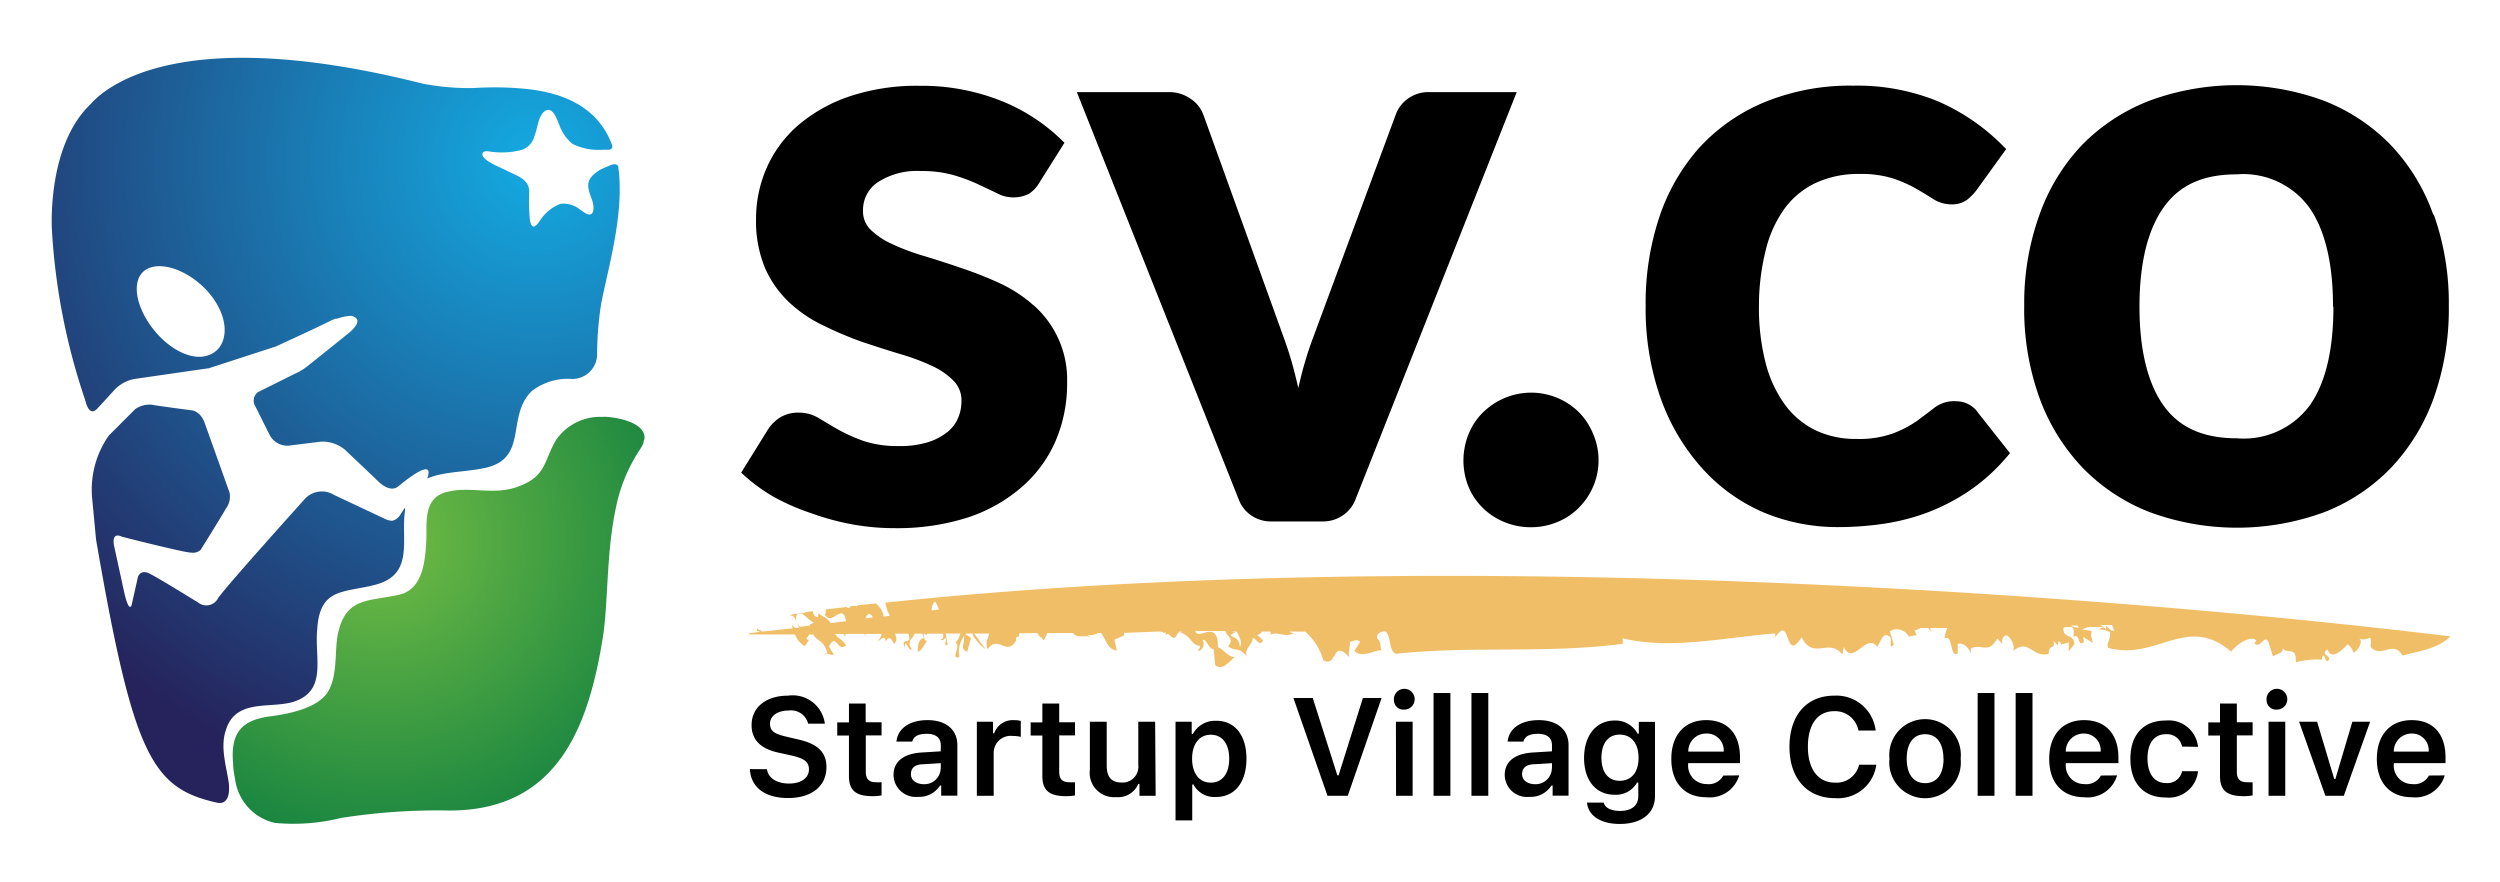 <svg xmlns="http://www.w3.org/2000/svg" xmlns:xlink="http://www.w3.org/1999/xlink" id="Layer_1" data-name="Layer 1" viewBox="0 0 190 67"><defs><style>.cls-1{fill:#f0be67}.cls-2{fill:url(#radial-gradient)}.cls-3{fill:url(#radial-gradient-2)}</style><radialGradient id="radial-gradient" cx="29.02" cy="41.03" r="25.55" gradientUnits="userSpaceOnUse"><stop offset="0" stop-color="#73bd44"/><stop offset="1" stop-color="#108040"/></radialGradient><radialGradient id="radial-gradient-2" cx="40.79" cy="12.16" r="50.36" gradientUnits="userSpaceOnUse"><stop offset="0" stop-color="#14aae2"/><stop offset="1" stop-color="#26225b"/></radialGradient></defs><title>Logo</title><g id="_Group_" data-name="&lt;Group&gt;"><path id="_Path_" d="M152.79,48.58l-.14.12A.26.26,0,0,0,152.79,48.58Z" class="cls-1" data-name="&lt;Path&gt;"/><path id="_Path_2" d="M73.51,49.54l.29-1.07-.57-.34C73.42,49,72.86,49.25,73.51,49.54Z" class="cls-1" data-name="&lt;Path&gt;"/><path id="_Path_3" d="M70,47.86l.22.65c-.42,0-.46.55-.48,1,.35,0,.46-.55.73-.8C70,48.76,70.35,47.33,70,47.86Z" class="cls-1" data-name="&lt;Path&gt;"/><path id="_Path_4" d="M60.17,47.51c.23.65.33,1.22,1,1.6l.3-.45-.19-.11.5-.74C61,47.71,60.77,48.07,60.17,47.51Z" class="cls-1" data-name="&lt;Path&gt;"/><path id="_Path_5" d="M81.56,48c0,.55.92.26,1.32.41C82.54,48.19,81.75,47.69,81.56,48Z" class="cls-1" data-name="&lt;Path&gt;"/><path id="_Path_6" d="M83,48.52l-.14-.1Z" class="cls-1" data-name="&lt;Path&gt;"/><path id="_Path_7" d="M96.59,49.36l.1.1A.18.18,0,0,0,96.59,49.36Z" class="cls-1" data-name="&lt;Path&gt;"/><path id="_Path_8" d="M77.24,47.3h0l0,0Z" class="cls-1" data-name="&lt;Path&gt;"/><path id="_Path_9" d="M94.09,49a.55.55,0,0,0-.27.14A.46.46,0,0,0,94.09,49Z" class="cls-1" data-name="&lt;Path&gt;"/><path id="_Path_10" d="M77.14,47.78l0,.06C77.13,47.9,77.17,47.92,77.14,47.78Z" class="cls-1" data-name="&lt;Path&gt;"/><path id="_Path_11" d="M88.55,47.51l-.06.1C88.51,47.7,88.53,47.62,88.55,47.51Z" class="cls-1" data-name="&lt;Path&gt;"/><path id="_Path_12" d="M88.44,47.36c-.2.14,0,.26,0,0Z" class="cls-1" data-name="&lt;Path&gt;"/><g id="_Group_2" data-name="&lt;Group&gt;"><path id="_Compound_Path_" d="M58.29,58.46c.08.66.74,1.09,1.68,1.09s1.51-.45,1.51-1.07-.41-.85-1.36-1.07l-1-.22c-1.35-.3-2-1-2-2.08,0-1.35,1.1-2.24,2.76-2.24A2.47,2.47,0,0,1,62.69,55H61.42A1.34,1.34,0,0,0,59.94,54c-.85,0-1.42.41-1.42,1s.38.79,1.3,1l.85.2c1.51.34,2.14,1,2.14,2.1,0,1.45-1.12,2.35-2.92,2.35s-2.83-.85-2.9-2.2Z" data-name="&lt;Compound Path&gt;"/><path id="_Compound_Path_2" d="M65.79,53.47v1.42H67v1h-1.2v2.76c0,.56.24.8.77.8a3.76,3.76,0,0,0,.43,0v1a3.61,3.61,0,0,1-.67.06c-1.29,0-1.81-.44-1.81-1.53V55.9h-.89v-1h.89V53.47Z" data-name="&lt;Compound Path&gt;"/><path id="_Compound_Path_3" d="M67.91,58.88c0-1,.77-1.61,2.14-1.69l1.45-.09v-.47c0-.55-.37-.86-1.06-.86s-1,.21-1.11.59h-1.2c.1-1,1-1.63,2.37-1.63s2.26.7,2.26,1.9v3.84H71.53v-.77h-.09a1.86,1.86,0,0,1-1.67.86A1.69,1.69,0,0,1,67.91,58.88Zm3.59-.47V58l-1.27.08c-.72,0-1,.3-1,.76s.41.76,1,.76A1.23,1.23,0,0,0,71.49,58.42Z" data-name="&lt;Compound Path&gt;"/><path id="_Compound_Path_4" d="M74.24,54.85h1.23v.88h.09a1.49,1.49,0,0,1,1.49-1,2.2,2.2,0,0,1,.53.06V56a2.91,2.91,0,0,0-.65-.07,1.29,1.29,0,0,0-1.41,1.3v3.25H74.24Z" data-name="&lt;Compound Path&gt;"/><path id="_Compound_Path_5" d="M80.5,53.47v1.42h1.2v1H80.5v2.76c0,.56.24.8.77.8a3.76,3.76,0,0,0,.43,0v1a3.61,3.61,0,0,1-.67.06c-1.29,0-1.81-.44-1.81-1.53V55.9h-.89v-1h.89V53.47Z" data-name="&lt;Compound Path&gt;"/><path id="_Compound_Path_6" d="M87.83,60.48H86.6v-.9h-.09a1.66,1.66,0,0,1-1.68,1,1.85,1.85,0,0,1-2-2.08V54.85h1.28v3.34c0,.86.36,1.28,1.12,1.28a1.2,1.2,0,0,0,1.28-1.34V54.85h1.28Z" data-name="&lt;Compound Path&gt;"/><path id="_Compound_Path_7" d="M94.73,57.66c0,1.8-.89,2.91-2.31,2.91a1.8,1.8,0,0,1-1.72-.95h-.09v2.73H89.34v-7.5h1.23v.93h.09a1.91,1.91,0,0,1,1.75-1C93.83,54.76,94.73,55.86,94.73,57.66Zm-1.31,0c0-1.14-.53-1.82-1.4-1.82s-1.42.7-1.42,1.82.55,1.82,1.42,1.82S93.42,58.8,93.42,57.66Z" data-name="&lt;Compound Path&gt;"/><path id="_Compound_Path_8" d="M100.89,60.48,98.3,53.05h1.47l1.87,5.88h.09l1.85-5.88H105l-2.57,7.43Z" data-name="&lt;Compound Path&gt;"/><path id="_Compound_Path_9" d="M105.94,53.23a.79.79,0,1,1,.79.7A.72.72,0,0,1,105.94,53.23Zm.15,1.62h1.27v5.63H106.1Z" data-name="&lt;Compound Path&gt;"/><path id="_Compound_Path_10" d="M108.95,52.67h1.28v7.81h-1.28Z" data-name="&lt;Compound Path&gt;"/><path id="_Compound_Path_11" d="M111.83,52.67h1.28v7.81h-1.28Z" data-name="&lt;Compound Path&gt;"/><path id="_Compound_Path_12" d="M114.36,58.88c0-1,.77-1.61,2.14-1.69l1.45-.09v-.47c0-.55-.37-.86-1.06-.86s-1,.21-1.11.59h-1.2c.1-1,1-1.63,2.37-1.63s2.26.7,2.26,1.9v3.84H118v-.77h-.09a1.86,1.86,0,0,1-1.67.86A1.69,1.69,0,0,1,114.36,58.88Zm3.59-.47V58l-1.27.08c-.72,0-1,.3-1,.76s.41.76,1,.76A1.23,1.23,0,0,0,117.94,58.42Z" data-name="&lt;Compound Path&gt;"/><path id="_Compound_Path_13" d="M120.61,61h1.28c.08.39.54.63,1.24.63.87,0,1.38-.41,1.38-1.12V59.47h-.09a1.84,1.84,0,0,1-1.72.93c-1.42,0-2.31-1.1-2.31-2.79s.89-2.85,2.33-2.85a1.91,1.91,0,0,1,1.74,1h.09v-.9h1.23V60.5c0,1.3-1,2.12-2.68,2.12C121.66,62.62,120.71,62,120.61,61Zm3.92-3.41c0-1.08-.54-1.76-1.43-1.76s-1.39.68-1.39,1.76.5,1.75,1.39,1.75S124.53,58.68,124.53,57.6Z" data-name="&lt;Compound Path&gt;"/><path id="_Compound_Path_14" d="M132.18,58.93a2.33,2.33,0,0,1-2.5,1.66c-1.66,0-2.66-1.1-2.66-2.91s1-2.95,2.65-2.95,2.57,1.07,2.57,2.84V58H128.3v.07a1.4,1.4,0,0,0,1.41,1.52,1.25,1.25,0,0,0,1.26-.65Zm-3.87-1.81H131a1.27,1.27,0,0,0-1.3-1.37A1.35,1.35,0,0,0,128.31,57.12Z" data-name="&lt;Compound Path&gt;"/><path id="_Compound_Path_15" d="M136,56.77c0-2.41,1.3-3.9,3.41-3.9a3,3,0,0,1,3.14,2.65h-1.31a1.8,1.8,0,0,0-1.84-1.47c-1.26,0-2,1-2,2.71s.79,2.72,2.05,2.72a1.76,1.76,0,0,0,1.84-1.36h1.31a2.94,2.94,0,0,1-3.14,2.54C137.35,60.66,136,59.17,136,56.77Z" data-name="&lt;Compound Path&gt;"/><path id="_Compound_Path_16" d="M143.6,57.66a2.72,2.72,0,1,1,5.41,0,2.72,2.72,0,1,1-5.41,0Zm4.1,0c0-1.17-.51-1.86-1.39-1.86s-1.4.68-1.4,1.86.51,1.86,1.4,1.86S147.71,58.84,147.71,57.66Z" data-name="&lt;Compound Path&gt;"/><path id="_Compound_Path_17" d="M150.3,52.67h1.28v7.81H150.3Z" data-name="&lt;Compound Path&gt;"/><path id="_Compound_Path_18" d="M153.19,52.67h1.28v7.81h-1.28Z" data-name="&lt;Compound Path&gt;"/><path id="_Compound_Path_19" d="M160.9,58.93a2.33,2.33,0,0,1-2.5,1.66c-1.66,0-2.66-1.1-2.66-2.91s1-2.95,2.65-2.95S161,55.8,161,57.58V58H157v.07a1.4,1.4,0,0,0,1.41,1.52,1.25,1.25,0,0,0,1.26-.65ZM157,57.12h2.65a1.27,1.27,0,0,0-1.3-1.37A1.35,1.35,0,0,0,157,57.12Z" data-name="&lt;Compound Path&gt;"/><path id="_Compound_Path_20" d="M165.84,56.74a1.17,1.17,0,0,0-1.24-.94c-.87,0-1.39.67-1.39,1.84s.53,1.87,1.39,1.87a1.14,1.14,0,0,0,1.24-.9h1.21a2.23,2.23,0,0,1-2.45,2c-1.69,0-2.69-1.09-2.69-2.94s1-2.91,2.69-2.91a2.24,2.24,0,0,1,2.45,2Z" data-name="&lt;Compound Path&gt;"/><path id="_Compound_Path_21" d="M170,53.47v1.42h1.2v1H170v2.76c0,.56.24.8.77.8a3.76,3.76,0,0,0,.43,0v1a3.61,3.61,0,0,1-.67.06c-1.29,0-1.81-.44-1.81-1.53V55.9h-.89v-1h.89V53.47Z" data-name="&lt;Compound Path&gt;"/><path id="_Compound_Path_22" d="M172.26,53.23a.79.79,0,1,1,.79.7A.72.72,0,0,1,172.26,53.23Zm.15,1.62h1.27v5.63h-1.27Z" data-name="&lt;Compound Path&gt;"/><path id="_Compound_Path_23" d="M178.13,60.48h-1.4l-2-5.63h1.37l1.3,4.35h.09l1.29-4.35h1.35Z" data-name="&lt;Compound Path&gt;"/><path id="_Compound_Path_24" d="M185.8,58.93a2.33,2.33,0,0,1-2.5,1.66c-1.66,0-2.66-1.1-2.66-2.91s1-2.95,2.65-2.95,2.57,1.07,2.57,2.84V58h-3.93v.07a1.4,1.4,0,0,0,1.41,1.52,1.25,1.25,0,0,0,1.26-.65Zm-3.87-1.81h2.65a1.27,1.27,0,0,0-1.3-1.37A1.35,1.35,0,0,0,181.93,57.12Z" data-name="&lt;Compound Path&gt;"/></g><path id="_Compound_Path_25" d="M67.29,45.8a3.23,3.23,0,0,0,.34,1l-.49.06c0-.39-.25-.67-.55-1L65.17,46a.19.19,0,0,1-.07.08L65,46.05l-.37,0a.5.5,0,0,1,0,.08c-.14.12-.21.07-.29,0l-1.59.19a.45.45,0,0,1-.06.37c.49,1,1.37-1,1.6.52l-1.17.15c-.24-.44-.62-.49-.91-.75l-.05.28c-.25,0-.34-.17-.39-.44l-.54.07a.29.29,0,0,1-.14.06l0,0-1,.13-.06.08c.34-.13.52.49.71.91L57.93,48l-.4-.24,0,.18.25.08-.85.11v.09l4.87,0c.3.51.85.46,1.09,1.45-.15,0-.27-.06-.25.17,0-.32.5,0,.73-.09L63,49.13c.57-1.11.62.46,1.29-.07-.09-.36-.71-.58-.81-.88H64c.09,0,.17,0,.21.21l.07-.21h1.4l.18.16-.1-.16H67a1,1,0,0,1-.38.61c.23-.07.63-.66.71,0,.17-.52.47-.24.61.16.31-.34.16-.44.09-.79h1a1,1,0,0,1,.08.44c-.12.24-.63-.06-.34.63,0-.91.28.37.54.11-.49-.62.13-.83.19-1.18h.76a.64.64,0,0,0,.19.11v-.11h1.22c0,.18.09.46-.2.41.11.17.27.06.37-.09.17.2-.21.7.18.52l-.15-.85h.44l.09,0v0h.58a1.36,1.36,0,0,1-.42.75l.08-.06c.42.36-.47,1.27.27,1.1a2.08,2.08,0,0,1,.51-1.79h.5l0,.11a4.13,4.13,0,0,0,1,1.1l-.88-1.21h1.12v0c0,.32-.34.62-.1,1.19.8-1.15,1.46.61,2.17-.68,0-.09-.06-.3.19-.27l.06-.27h.2a.25.25,0,0,0,.21,0h.95l.05.08,0,0,0,0c.11.17.22.31.27.21.12.48.28.09.43-.3l2.6,0a1.31,1.31,0,0,0,1.27,0h.23c.48.74.5,1.2,1.18,1.34l-.17-.83.74-.34a.42.42,0,0,1,0-.18L88,48c.14,0,.29,0,.44.07v.06a.44.44,0,0,1,.15-.07c0,.06,0,.14,0,.23.27-.44.53.68.87-.08a.52.52,0,0,0,.15-.21h.22l-.11.08c.72.17.87,1,1.47,1,.05.21-.08.18-.15.37.33.07.55-.47.37-.81.27-.13.43.7.82.69l.13,1.23c.56.45,1.09-.32,1.49-.64-.47.09-1-.72-1.28-.71,0-2.21-1.42-.54-1.72-1.2l0-.05h2.29c.06.42.72.53.19,1.16.64.45.79,0,1.41.74-.16-.64.44-.8.47-1.39.26.06.55.73.78.19l-.44-.4A.51.51,0,0,0,95.9,48h.67a1.25,1.25,0,0,1,0,.23c.57-.27,1.18.3,1.77-.15A.34.34,0,0,1,98,48h1.2a4.72,4.72,0,0,1,1.38,2.19c1.07.58.65-1.75,2-.19-.19-.15.06-.89,0-1.22.2,0,.55-.26.79,0l-.44.69c.62.59,1.42-.06,2.08-.05-.15-.19,0-.66-.36-.91,0-.51.43-.49.63-.54.49.43.22,1.37.78,1.72,5.77-.62,11.47,0,17.27-.76v-.42c3.63.89,7.71-.07,11.59-.37l0,.29c1.23-1.84.68,2.09,2,0,.91,1.79,2.07,0,3.1,1.32l.11-.59c.71,1.53,1.7-1.14,2.55,0,.32-.55.47-1.22,1-.71.09.18-.13,1,.25.53l-.3-1a1,1,0,0,1,1.43.4l.61-.11-.17-.35a2.85,2.85,0,0,0,.47-.19h.57a.89.89,0,0,1,.25.37c0-.1-.07-.24-.1-.37h1.31a2.4,2.4,0,0,0-.21.81c.65-.41.39,1.56,1,1.1l0-.71c.46-.1.77.26,1,.7l0-.36c.85-.37,1.33.47,2-.74l.42.44a.54.54,0,0,1,.17-.67c.35-.12.82.82.61,1.18,1.2-1,1.42.51,2.71.22,0-.81.54-.27.37-1l.36.4c-.06,0,0-.22,0-.32s.2,0,.24.32l0-.13.56-.14,0,.67.44-.58c-.18-.85-.82-.32-.86-1.17l.12-.09h.56c.17.23.1.25.1.73.54-.26.27.81.79.41l-.06-.4.65.41c.22.18-.17-.5,0-.85-.27-.07-.52-.09-.75-.13l.5-.18h1.07c0,.23.07-.1-.25.19a1.85,1.85,0,0,1,.8.19c.14.58-.31.8-.11,1.21,3.66,1,6-2.6,9.34.29.46-.64,1.57-1.27,1.91-.85l-.15.21c.48.49.8-.85,1.11,0l.3,1c.25-.21.8-.21.74-.63.29.5,1.08-.21,1,1.07a6.69,6.69,0,0,1,2-.2.46.46,0,0,1,0-.21c.22-.42.26.78.55.14-.07-.28-.67-.35-.13-.71.27.91,1.16,0,1.52-.39a1.23,1.23,0,0,1,.45.65c.3-.13.8-.88.4-1.11.76.39,1-.63.9.67.84.91,1.69-.58,2.43.66,1.28-.38,2.55-.46,3.64-1.46C173.47,46.78,116.35,40.62,67.29,45.8Zm-5.73,1.65s0,.06,0,.09l-.76.1c-.21-.26-.4-.56-.25-.88.32-.53.79.36,1.31.56ZM65.76,47c.16-.31.31-.55.58-.07Zm5.06-.61a.77.77,0,0,1,.25-.68,3.24,3.24,0,0,1,.29.61Zm23.4,2.74c0-1-1.28-.6-.34-1.08L93.51,48H94C94.14,48.33,94.48,48.85,94.23,49.16Zm63.2-1.59h.48a1.59,1.59,0,0,1,.08.18A1.82,1.82,0,0,1,157.43,47.57Zm2.66,0c-.07.18,0,.22,0,.31l-.43-.35h.86a1.34,1.34,0,0,0,.2.41C160.44,48,160.26,47.73,160.09,47.59Z" class="cls-1" data-name="&lt;Compound Path&gt;"/><g id="_Group_3" data-name="&lt;Group&gt;"><g id="_Group_4" data-name="&lt;Group&gt;"><path id="_Path_13" d="M46.79,38.68h0a12.43,12.43,0,0,1,1.84-4.51,2.19,2.19,0,0,0,.28-.53c0-.08,0-.15.06-.22.23-1.44-2.6-1.78-3.13-1.74h-.17a4.08,4.08,0,0,0-3.4,1.74c-1,1.69-.71,2.88-3.19,3.66-1.68.51-3.38-.1-5,.28-2.05.43-1.59,2.52-1.69,3.94s-.28,3.54-2.11,3.91c-2.27.51-3.95.17-4.58,2.87-.3,1.32,0,3.24-.78,4.5s-3,1.68-4.37,1.86c-2.07.27-3.07,1.14-2.83,3.62,0,.44.1.88.17,1.31h0a3.92,3.92,0,0,0,3,3.17,14.93,14.93,0,0,0,5-.37,47.1,47.1,0,0,1,8.27-.57c8.19,0,10.59-6.29,11.69-13.38C46.22,45.65,46.09,42,46.79,38.68Z" class="cls-2" data-name="&lt;Path&gt;"/></g><path id="_Compound_Path_26" d="M29.81,39.58a1.34,1.34,0,0,1-.52-.13L25.4,37.62a1.76,1.76,0,0,0-2.26.33s-5.85,6.49-6.56,7.5a1,1,0,0,1-1.51.35s-3-1.86-3.71-2.21-.88.27-.88.27L10,46c-.22.55-.54-.89-.54-.89l-.79-3.63c-.21-1.15.59-.69.59-.69S14,42,14.53,42a.88.88,0,0,0,.72-.21l0,0s1.53-2.45,1.94-3.17a1.49,1.49,0,0,0,.25-1.2l-1.9-5.32c-.35-.9-1-.92-1-.92s-2.34-.3-3-.42a1.88,1.88,0,0,0-1.27.34l-2,2A7.16,7.16,0,0,0,7,37.84Q7.15,39.4,7.3,41c2.84,16.47,4.26,18.9,9.18,20,.84.19,1-.66.91-1.49-.2-1.34-.66-2.72-.23-4,.73-2.44,3.34-1.63,5.14-2.17,2.61-.84,1.59-3.33,1.81-5.52.19-3.15,2-2.76,4.34-3.36,3.08-.76,2-3.41,2.33-5.63,0-.09,0-.17,0-.25l-.32.47A1,1,0,0,1,29.81,39.58ZM47,12.78h0c0-.39-.39-.3-.55-.25-.34.15-.67.28-.87.39-.68.44-1,.83-.83,1.51.09.48.43,1,.34,1.54-.11.73-.85.06-1.08-.1a2,2,0,0,0-1.42-.38,3.25,3.25,0,0,0-1.4,1.06c-.25.32-.69,1.18-.91.24a14.91,14.91,0,0,1-.06-2.19c0-1-.87-1.2-1.77-1.66-.35-.18-1.74-.71-1.79-1.19,0-.26.25-.29.58-.23a6.16,6.16,0,0,0,1.8,0h0l.29-.06a1.48,1.48,0,0,0,1.29-1.13c.24-.56.25-1.41.74-1.85.65-.52,1,.69,1.14,1a3.33,3.33,0,0,0,1,1.45,4.46,4.46,0,0,0,2.31.45h.48a.26.26,0,0,0,.22-.38v0c-.83-2.21-2.74-3.87-6.6-4.25a24.48,24.48,0,0,0-3.89-.06,18.55,18.55,0,0,1-3.93-.34C13.78,1.73,8.06,6.56,6.87,7.93c-2.8,2.68-3,7.6-2.93,9.46a48.76,48.76,0,0,0,2.53,13c.13.55.42,1.28,1,.58l.18-.19,1.05-1.15a2.78,2.78,0,0,1,1.53-.83L15.76,28h.07L21,26.32h0c.36-.18,3-1.37,4.24-2l.26-.1h0l.11,0a4.13,4.13,0,0,1,.92-.21.63.63,0,0,1,.59.24c.24.41-.65,1.09-.65,1.09h0c-1.12.9-2.87,2.31-3.17,2.54a4,4,0,0,1-.88.52h0L19.61,29.8a.81.81,0,0,0-.22,1.06l.08.15h0l1,2a1.52,1.52,0,0,0,1.46.86l2.42-.3a2.66,2.66,0,0,1,1.89.63l2.62,2.49c.17.15.86.72,1.4.28s2.82-2.3,2.21-.6c1.16-.52,2.73-.48,4.2-.77,3.6-.64,1.72-3.93,3.76-5.89a4.49,4.49,0,0,1,3.05-.91A1.88,1.88,0,0,0,45.38,27c0-.07,0-.14,0-.21a25.47,25.47,0,0,1,.31-3.72C46.22,20.36,47.46,16.22,47,12.78ZM15.83,27c-1.31.49-3.3-.59-4.54-2.48s-1.23-3.84.26-4.22,3.72.86,4.85,2.67S17.17,26.56,15.83,27Z" class="cls-3" data-name="&lt;Compound Path&gt;"/></g><g id="_Group_5" data-name="&lt;Group&gt;"><path id="_Path_14" d="M78.52,23.18a10.4,10.4,0,0,0-2.6-1.68C75,21.07,74,20.69,73,20.35s-1.93-.64-2.86-.92a16.84,16.84,0,0,1-2.42-.92,5.52,5.52,0,0,1-1.63-1.13A1.94,1.94,0,0,1,65.59,16a2.53,2.53,0,0,1,1.12-2.15A5.47,5.47,0,0,1,70,13a8.73,8.73,0,0,1,2.4.29,13.07,13.07,0,0,1,1.84.67l1.46.69a2.67,2.67,0,0,0,2.48.09,2.43,2.43,0,0,0,.8-.84l1.92-3.05-.26-.25A14,14,0,0,0,76,7.63a16.35,16.35,0,0,0-6.13-1.11,16.11,16.11,0,0,0-5.32.81,11.81,11.81,0,0,0-3.89,2.19,9.21,9.21,0,0,0-2.39,3.23,9.63,9.63,0,0,0-.81,3.89,9.21,9.21,0,0,0,.7,3.77A8.08,8.08,0,0,0,60,23a10.22,10.22,0,0,0,2.62,1.76A27,27,0,0,0,65.57,26c1,.33,1.94.64,2.89.92a16.74,16.74,0,0,1,2.44.92A5.43,5.43,0,0,1,72.53,29a2.11,2.11,0,0,1,.54,1.52,3.24,3.24,0,0,1-.26,1.26,2.78,2.78,0,0,1-.8,1.05,4.56,4.56,0,0,1-1.46.77,7.05,7.05,0,0,1-2.19.3,8.26,8.26,0,0,1-2.71-.38,12.62,12.62,0,0,1-1.89-.84c-.56-.31-1-.59-1.45-.85a2.92,2.92,0,0,0-1.58-.47,2.69,2.69,0,0,0-1.4.34,3,3,0,0,0-1,1l-2,3.22.27.25a13.38,13.38,0,0,0,2.22,1.6A17,17,0,0,0,61.64,39a19.31,19.31,0,0,0,3.07.84,17.81,17.81,0,0,0,3.28.3,17.61,17.61,0,0,0,5.56-.81A11.9,11.9,0,0,0,77.67,37a9.74,9.74,0,0,0,2.56-3.5,11,11,0,0,0,.87-4.39,7.52,7.52,0,0,0-2.58-5.94" data-name="&lt;Path&gt;"/><path id="_Path_15" d="M120,31.33a5.18,5.18,0,0,0-5.65-1.08,5.33,5.33,0,0,0-1.63,1.08A4.83,4.83,0,0,0,111.61,33a5.34,5.34,0,0,0,0,4,4.86,4.86,0,0,0,1.09,1.61,5.09,5.09,0,0,0,1.64,1.07,5.28,5.28,0,0,0,2,.39,5.21,5.21,0,0,0,2-.39A4.92,4.92,0,0,0,120,38.58a5.17,5.17,0,0,0,1.08-1.6,5,5,0,0,0,.41-2,5,5,0,0,0-.41-2A5.15,5.15,0,0,0,120,31.33" data-name="&lt;Path&gt;"/><path id="_Path_16" d="M148.6,30.49A2.48,2.48,0,0,0,147,31c-.38.3-.82.62-1.32,1a8.84,8.84,0,0,1-1.81.94,7.7,7.7,0,0,1-2.79.42,7.08,7.08,0,0,1-3.08-.65,6.29,6.29,0,0,1-2.31-1.91,9.26,9.26,0,0,1-1.49-3.17,16.82,16.82,0,0,1-.52-4.4A17.3,17.3,0,0,1,134.2,19a9,9,0,0,1,1.42-3.14A6.28,6.28,0,0,1,138,13.9a7.68,7.68,0,0,1,3.33-.68,8.08,8.08,0,0,1,2.5.33,9.53,9.53,0,0,1,1.76.77c.49.28.93.55,1.31.79a2.55,2.55,0,0,0,1.38.42,1.94,1.94,0,0,0,1.21-.34,4.23,4.23,0,0,0,.74-.76l2.24-3.1-.27-.27a15.71,15.71,0,0,0-4.94-3.37,16.24,16.24,0,0,0-6.4-1.18,17.13,17.13,0,0,0-6.79,1.27,14,14,0,0,0-5,3.53,15.14,15.14,0,0,0-3,5.31,20.67,20.67,0,0,0-1,6.61,20.4,20.4,0,0,0,1.16,7.09,15.92,15.92,0,0,0,3.15,5.29A13.38,13.38,0,0,0,134,38.93a14.57,14.57,0,0,0,5.7,1.13,24,24,0,0,0,3.43-.25,16.22,16.22,0,0,0,3.38-.87,15.35,15.35,0,0,0,3.17-1.65,14.3,14.3,0,0,0,2.84-2.57l.24-.28-2.41-3.05a2,2,0,0,0-1.75-.89" data-name="&lt;Path&gt;"/><path id="_Compound_Path_27" d="M184.93,16.32A14.89,14.89,0,0,0,181.68,11a14.38,14.38,0,0,0-5.08-3.35,19.19,19.19,0,0,0-13.23,0A14.5,14.5,0,0,0,158.25,11,14.93,14.93,0,0,0,155,16.32a19.8,19.8,0,0,0-1.16,6.92,19.88,19.88,0,0,0,1.16,7,15.24,15.24,0,0,0,3.28,5.31,14.31,14.31,0,0,0,5.12,3.38,19.21,19.21,0,0,0,13.23,0,14.2,14.2,0,0,0,5.09-3.38,15.2,15.2,0,0,0,3.25-5.32,20.17,20.17,0,0,0,1.14-7,20.09,20.09,0,0,0-1.14-6.92m-7.63,7c0,3.31-.61,5.84-1.82,7.53A6.24,6.24,0,0,1,170,33.31c-2.55,0-4.37-.81-5.57-2.49s-1.83-4.22-1.83-7.51.62-5.83,1.83-7.54,3-2.52,5.57-2.52a6.21,6.21,0,0,1,5.49,2.5c1.21,1.71,1.82,4.25,1.82,7.56" data-name="&lt;Compound Path&gt;"/><path id="_Path_17" d="M108.59,7A2.65,2.65,0,0,0,107,7.5a2.52,2.52,0,0,0-.93,1.23L99.8,25.65a27.66,27.66,0,0,0-.93,3l-.2.84c-.06-.28-.13-.56-.2-.84-.24-1-.54-2-.89-2.95L91.46,8.73a2.51,2.51,0,0,0-1-1.24A2.83,2.83,0,0,0,88.84,7h-7L94.16,38h0a2.53,2.53,0,0,0,.9,1.15,2.63,2.63,0,0,0,1.48.48h4.05a2.63,2.63,0,0,0,1.49-.48A2.54,2.54,0,0,0,103,38h0L115.27,7Z" data-name="&lt;Path&gt;"/></g></g></svg>